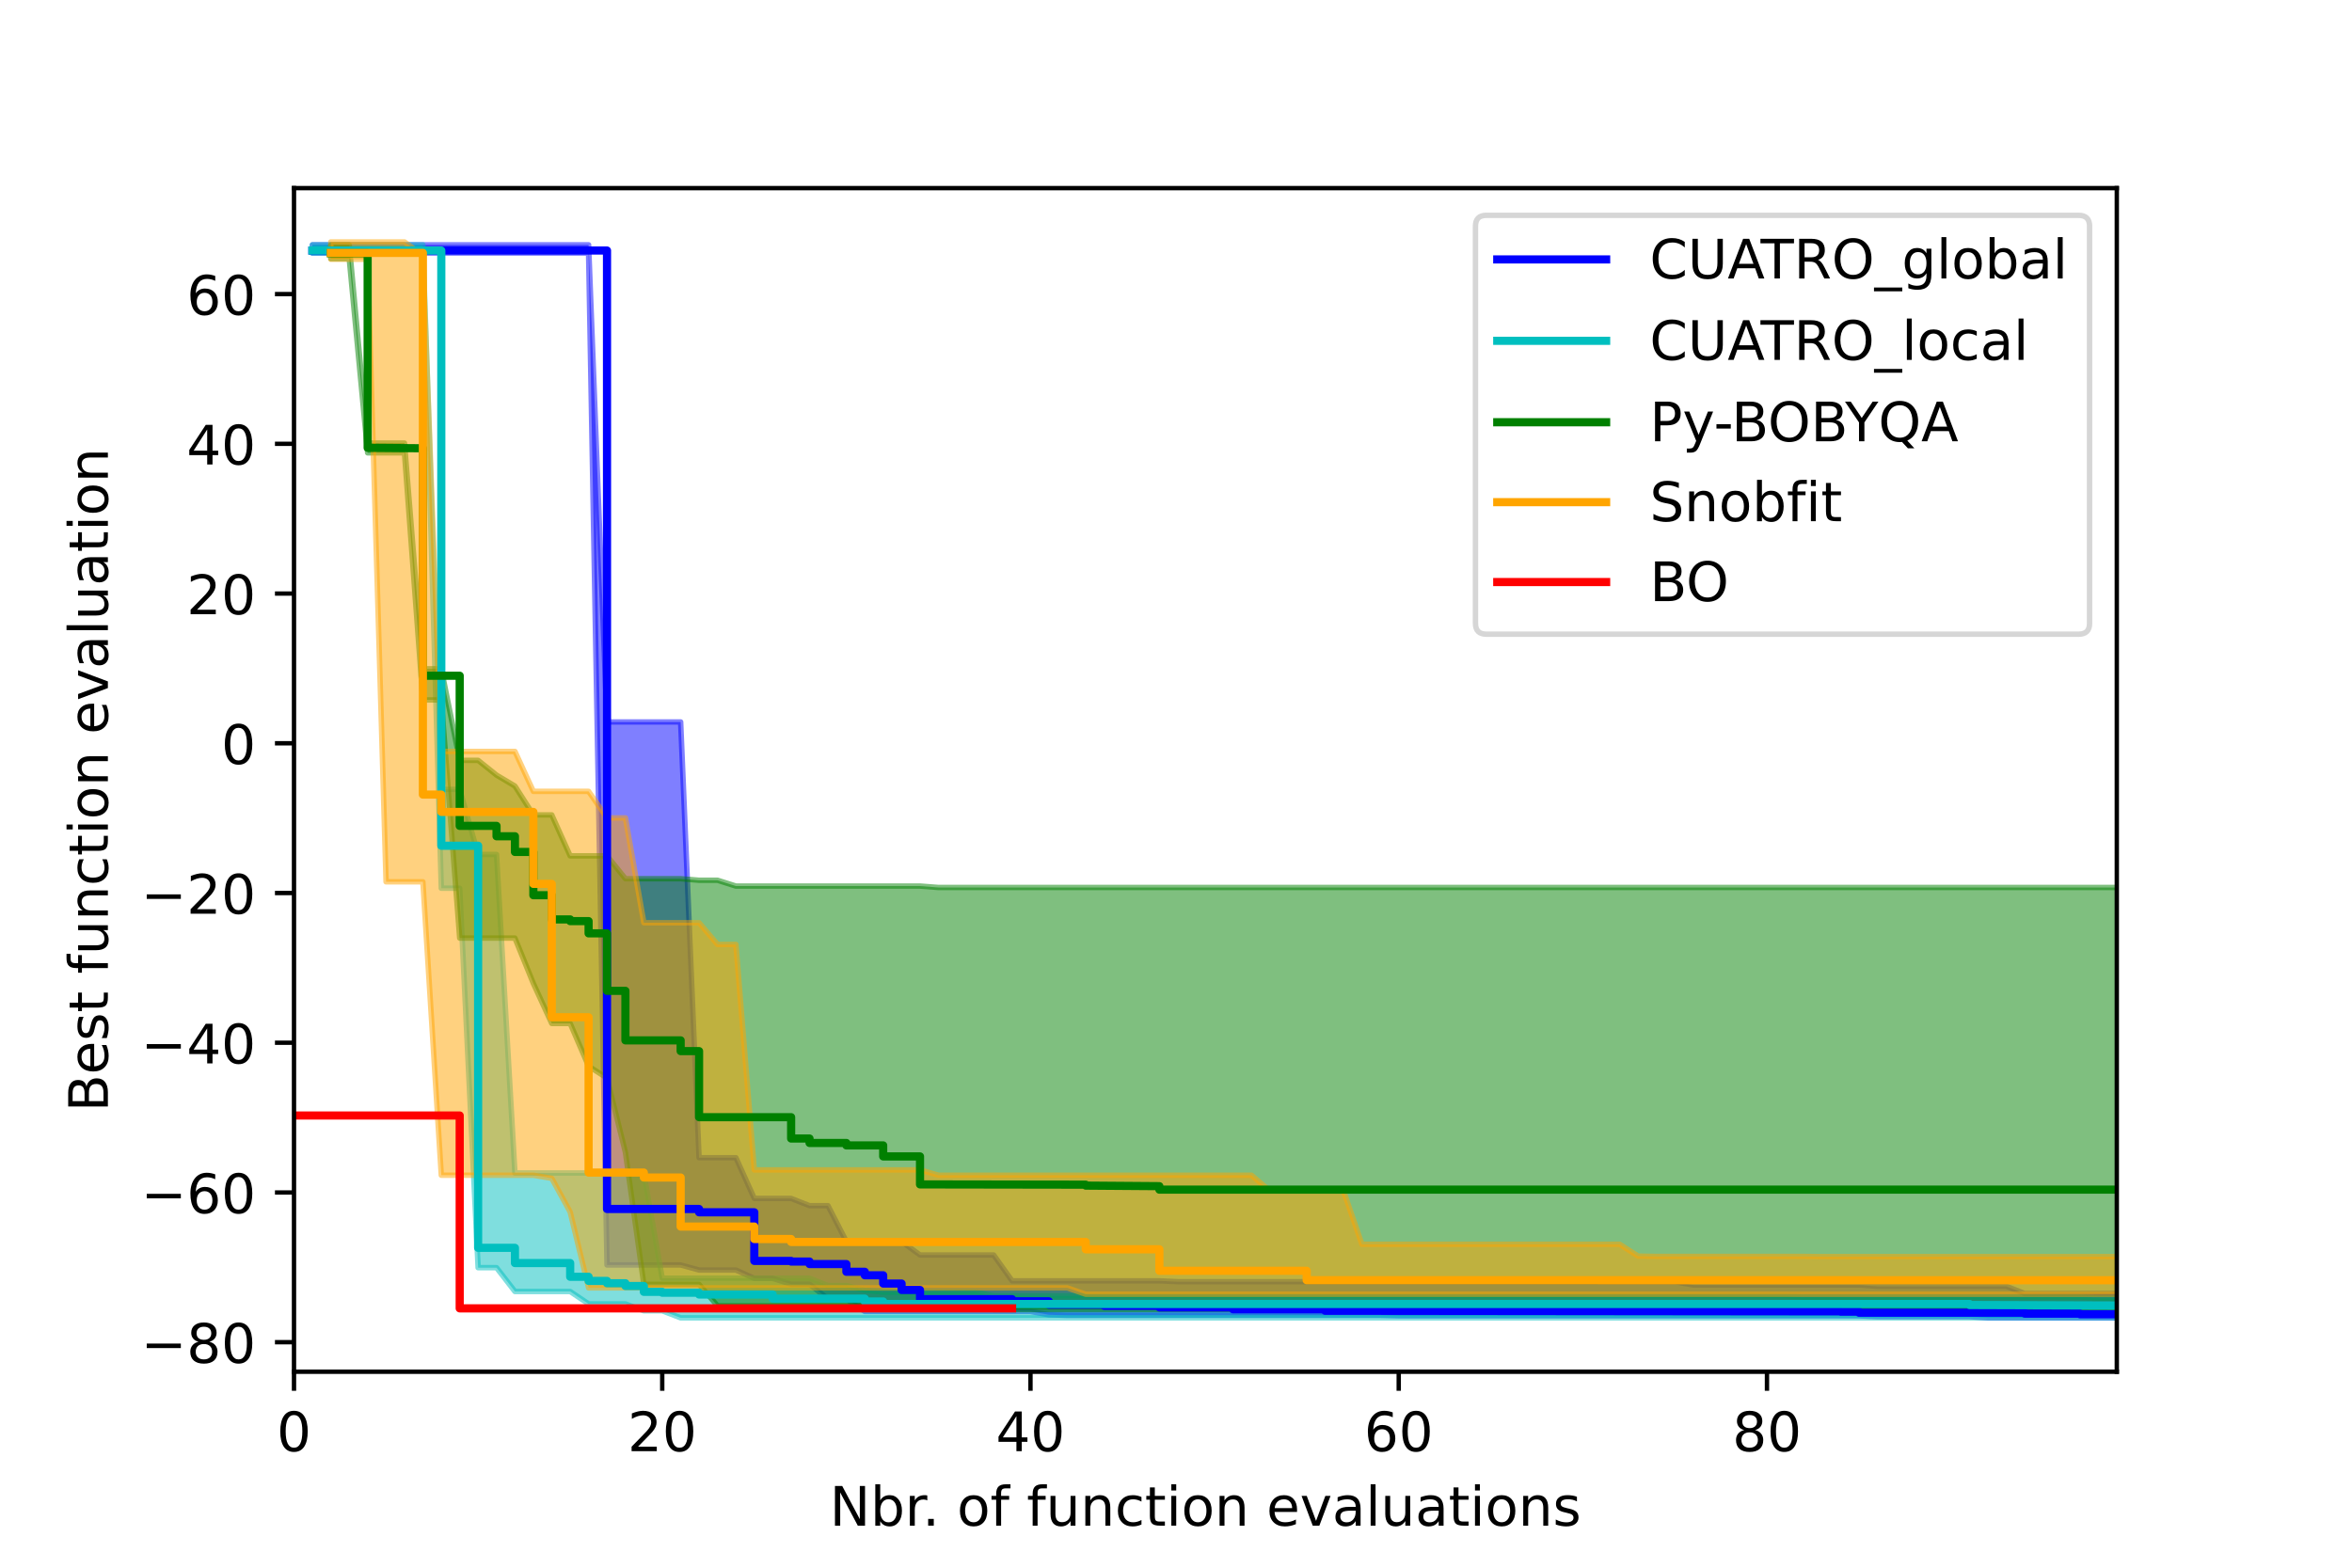 <?xml version="1.0" encoding="utf-8" standalone="no"?>
<!DOCTYPE svg PUBLIC "-//W3C//DTD SVG 1.1//EN"
  "http://www.w3.org/Graphics/SVG/1.1/DTD/svg11.dtd">
<!-- Created with matplotlib (https://matplotlib.org/) -->
<svg height="288pt" version="1.1" viewBox="0 0 432 288" width="432pt" xmlns="http://www.w3.org/2000/svg" xmlns:xlink="http://www.w3.org/1999/xlink">
 <defs>
  <style type="text/css">*{stroke-linecap:butt;stroke-linejoin:round;}</style>
 </defs>
 <g id="figure_1">
  <g id="patch_1">
   <path d="M 0 288 
L 432 288 
L 432 0 
L 0 0 
z
" style="fill:#ffffff;"/>
  </g>
  <g id="axes_1">
   <g id="patch_2">
    <path d="M 54 252 
L 388.8 252 
L 388.8 34.56 
L 54 34.56 
z
" style="fill:#ffffff;"/>
   </g>
   <g id="PolyCollection_1">
    <defs>
     <path d="M 57.382 -243.022 
L 57.382 -241.505 
L 60.764 -241.505 
L 64.145 -241.505 
L 67.527 -241.505 
L 70.909 -241.505 
L 74.291 -241.505 
L 77.673 -241.505 
L 81.055 -241.505 
L 84.436 -241.505 
L 87.818 -241.505 
L 91.2 -241.505 
L 94.582 -241.505 
L 97.964 -241.505 
L 101.345 -241.505 
L 104.727 -241.505 
L 108.109 -241.505 
L 111.491 -55.612 
L 114.873 -55.612 
L 118.255 -55.612 
L 121.636 -55.612 
L 125.018 -55.612 
L 128.4 -54.686 
L 131.782 -54.686 
L 135.164 -54.686 
L 138.545 -53.148 
L 141.927 -53.148 
L 145.309 -52.087 
L 148.691 -52.087 
L 152.073 -49.367 
L 155.455 -49.367 
L 158.836 -47.073 
L 162.218 -47.073 
L 165.6 -47.073 
L 168.982 -47.073 
L 172.364 -47.073 
L 175.745 -47.073 
L 179.127 -47.073 
L 182.509 -47.073 
L 185.891 -47.073 
L 189.273 -47.073 
L 192.655 -46.465 
L 196.036 -46.359 
L 199.418 -46.359 
L 202.8 -46.359 
L 206.182 -46.359 
L 209.564 -46.359 
L 212.945 -46.359 
L 216.327 -46.359 
L 219.709 -46.359 
L 223.091 -46.359 
L 226.473 -46.359 
L 229.855 -46.359 
L 233.236 -46.359 
L 236.618 -46.359 
L 240 -46.359 
L 243.382 -46.359 
L 246.764 -46.359 
L 250.145 -46.359 
L 253.527 -46.359 
L 256.909 -46.27 
L 260.291 -46.27 
L 263.673 -46.27 
L 267.055 -46.27 
L 270.436 -46.27 
L 273.818 -46.27 
L 277.2 -46.27 
L 280.582 -46.27 
L 283.964 -46.27 
L 287.345 -46.27 
L 290.727 -46.27 
L 294.109 -46.27 
L 297.491 -46.27 
L 300.873 -46.27 
L 304.255 -46.27 
L 307.636 -46.27 
L 311.018 -46.27 
L 314.4 -46.27 
L 317.782 -46.27 
L 321.164 -46.27 
L 324.545 -46.27 
L 327.927 -46.27 
L 331.309 -46.27 
L 334.691 -46.27 
L 338.073 -46.27 
L 341.455 -46.27 
L 344.836 -46.117 
L 348.218 -46.117 
L 351.6 -46.117 
L 354.982 -46.117 
L 358.364 -46.117 
L 361.745 -46.117 
L 365.127 -45.884 
L 368.509 -45.884 
L 371.891 -45.884 
L 375.273 -45.884 
L 378.655 -45.884 
L 382.036 -45.884 
L 385.418 -45.884 
L 388.8 -45.884 
L 392.182 -45.884 
L 392.182 -50.36 
L 392.182 -50.36 
L 388.8 -50.36 
L 385.418 -50.36 
L 382.036 -50.36 
L 378.655 -50.36 
L 375.273 -50.36 
L 371.891 -50.36 
L 368.509 -51.694 
L 365.127 -51.694 
L 361.745 -51.694 
L 358.364 -51.694 
L 354.982 -51.694 
L 351.6 -51.694 
L 348.218 -51.694 
L 344.836 -51.694 
L 341.455 -51.936 
L 338.073 -51.936 
L 334.691 -51.936 
L 331.309 -51.936 
L 327.927 -51.936 
L 324.545 -51.936 
L 321.164 -51.936 
L 317.782 -51.936 
L 314.4 -51.936 
L 311.018 -51.936 
L 307.636 -52.542 
L 304.255 -52.542 
L 300.873 -52.542 
L 297.491 -52.542 
L 294.109 -52.542 
L 290.727 -52.542 
L 287.345 -52.542 
L 283.964 -52.542 
L 280.582 -52.542 
L 277.2 -52.542 
L 273.818 -52.542 
L 270.436 -52.542 
L 267.055 -52.542 
L 263.673 -52.542 
L 260.291 -52.542 
L 256.909 -52.542 
L 253.527 -52.542 
L 250.145 -52.542 
L 246.764 -52.542 
L 243.382 -52.542 
L 240 -52.542 
L 236.618 -52.542 
L 233.236 -52.542 
L 229.855 -52.542 
L 226.473 -52.542 
L 223.091 -52.542 
L 219.709 -52.542 
L 216.327 -52.542 
L 212.945 -52.697 
L 209.564 -52.697 
L 206.182 -52.697 
L 202.8 -52.697 
L 199.418 -52.697 
L 196.036 -52.697 
L 192.655 -52.697 
L 189.273 -52.697 
L 185.891 -52.697 
L 182.509 -57.448 
L 179.127 -57.448 
L 175.745 -57.448 
L 172.364 -57.448 
L 168.982 -57.448 
L 165.6 -59.927 
L 162.218 -59.927 
L 158.836 -59.927 
L 155.455 -59.927 
L 152.073 -66.505 
L 148.691 -66.505 
L 145.309 -67.832 
L 141.927 -67.832 
L 138.545 -67.832 
L 135.164 -75.317 
L 131.782 -75.317 
L 128.4 -75.317 
L 125.018 -155.37 
L 121.636 -155.37 
L 118.255 -155.37 
L 114.873 -155.37 
L 111.491 -155.37 
L 108.109 -243.022 
L 104.727 -243.022 
L 101.345 -243.022 
L 97.964 -243.022 
L 94.582 -243.022 
L 91.2 -243.022 
L 87.818 -243.022 
L 84.436 -243.022 
L 81.055 -243.022 
L 77.673 -243.022 
L 74.291 -243.022 
L 70.909 -243.022 
L 67.527 -243.022 
L 64.145 -243.022 
L 60.764 -243.022 
L 57.382 -243.022 
z
" id="m12eeef4f49" style="stroke:#0000ff;stroke-opacity:0.5;"/>
    </defs>
    <g clip-path="url(#pe61e559350)">
     <use style="fill:#0000ff;fill-opacity:0.5;stroke:#0000ff;stroke-opacity:0.5;" x="0" xlink:href="#m12eeef4f49" y="288"/>
    </g>
   </g>
   <g id="PolyCollection_2">
    <defs>
     <path d="M 57.382 -243.022 
L 57.382 -241.505 
L 60.764 -241.505 
L 64.145 -241.505 
L 67.527 -241.505 
L 70.909 -241.505 
L 74.291 -241.505 
L 77.673 -241.505 
L 81.055 -124.822 
L 84.436 -124.822 
L 87.818 -55.114 
L 91.2 -55.114 
L 94.582 -50.741 
L 97.964 -50.741 
L 101.345 -50.741 
L 104.727 -50.741 
L 108.109 -48.458 
L 111.491 -48.458 
L 114.873 -48.458 
L 118.255 -47.197 
L 121.636 -47.197 
L 125.018 -45.897 
L 128.4 -45.897 
L 131.782 -45.897 
L 135.164 -45.897 
L 138.545 -45.897 
L 141.927 -45.897 
L 145.309 -45.897 
L 148.691 -45.897 
L 152.073 -45.897 
L 155.455 -45.897 
L 158.836 -45.897 
L 162.218 -45.897 
L 165.6 -45.897 
L 168.982 -45.897 
L 172.364 -45.897 
L 175.745 -45.897 
L 179.127 -45.897 
L 182.509 -45.897 
L 185.891 -45.897 
L 189.273 -45.897 
L 192.655 -45.897 
L 196.036 -45.897 
L 199.418 -45.897 
L 202.8 -45.897 
L 206.182 -45.897 
L 209.564 -45.897 
L 212.945 -45.897 
L 216.327 -45.897 
L 219.709 -45.897 
L 223.091 -45.897 
L 226.473 -45.897 
L 229.855 -45.897 
L 233.236 -45.897 
L 236.618 -45.897 
L 240 -45.897 
L 243.382 -45.897 
L 246.764 -45.897 
L 250.145 -45.897 
L 253.527 -45.897 
L 256.909 -45.897 
L 260.291 -45.897 
L 263.673 -45.897 
L 267.055 -45.897 
L 270.436 -45.897 
L 273.818 -45.897 
L 277.2 -45.897 
L 280.582 -45.897 
L 283.964 -45.897 
L 287.345 -45.897 
L 290.727 -45.897 
L 294.109 -45.897 
L 297.491 -45.897 
L 300.873 -45.897 
L 304.255 -45.897 
L 307.636 -45.897 
L 311.018 -45.897 
L 314.4 -45.897 
L 317.782 -45.897 
L 321.164 -45.897 
L 324.545 -45.897 
L 327.927 -45.897 
L 331.309 -45.897 
L 334.691 -45.897 
L 338.073 -45.897 
L 341.455 -45.897 
L 344.836 -45.897 
L 348.218 -45.897 
L 351.6 -45.897 
L 354.982 -45.897 
L 358.364 -45.897 
L 361.745 -45.897 
L 365.127 -45.897 
L 368.509 -45.897 
L 371.891 -45.897 
L 375.273 -45.897 
L 378.655 -45.897 
L 382.036 -45.897 
L 385.418 -45.897 
L 388.8 -45.897 
L 392.182 -45.897 
L 392.182 -49.234 
L 392.182 -49.234 
L 388.8 -49.507 
L 385.418 -49.507 
L 382.036 -49.74 
L 378.655 -49.74 
L 375.273 -49.74 
L 371.891 -49.74 
L 368.509 -49.74 
L 365.127 -49.74 
L 361.745 -49.74 
L 358.364 -49.74 
L 354.982 -49.74 
L 351.6 -49.74 
L 348.218 -49.74 
L 344.836 -49.74 
L 341.455 -49.74 
L 338.073 -49.74 
L 334.691 -49.74 
L 331.309 -49.74 
L 327.927 -49.952 
L 324.545 -49.952 
L 321.164 -49.952 
L 317.782 -49.952 
L 314.4 -49.952 
L 311.018 -49.952 
L 307.636 -49.952 
L 304.255 -49.952 
L 300.873 -49.952 
L 297.491 -49.952 
L 294.109 -49.952 
L 290.727 -49.952 
L 287.345 -49.952 
L 283.964 -49.952 
L 280.582 -49.952 
L 277.2 -49.952 
L 273.818 -49.952 
L 270.436 -49.952 
L 267.055 -49.952 
L 263.673 -49.952 
L 260.291 -49.952 
L 256.909 -49.952 
L 253.527 -49.952 
L 250.145 -49.952 
L 246.764 -49.952 
L 243.382 -49.952 
L 240 -49.952 
L 236.618 -49.952 
L 233.236 -49.952 
L 229.855 -49.952 
L 226.473 -49.952 
L 223.091 -49.952 
L 219.709 -49.952 
L 216.327 -49.952 
L 212.945 -49.952 
L 209.564 -49.952 
L 206.182 -49.952 
L 202.8 -49.952 
L 199.418 -49.952 
L 196.036 -49.952 
L 192.655 -49.952 
L 189.273 -49.952 
L 185.891 -49.952 
L 182.509 -49.952 
L 179.127 -50.611 
L 175.745 -50.611 
L 172.364 -50.611 
L 168.982 -50.611 
L 165.6 -50.611 
L 162.218 -50.611 
L 158.836 -50.995 
L 155.455 -51.834 
L 152.073 -51.834 
L 148.691 -53.187 
L 145.309 -53.187 
L 141.927 -53.187 
L 138.545 -53.187 
L 135.164 -53.187 
L 131.782 -53.187 
L 128.4 -53.187 
L 125.018 -53.187 
L 121.636 -53.187 
L 118.255 -72.508 
L 114.873 -72.508 
L 111.491 -72.508 
L 108.109 -72.508 
L 104.727 -72.508 
L 101.345 -72.508 
L 97.964 -72.508 
L 94.582 -72.508 
L 91.2 -131.025 
L 87.818 -131.025 
L 84.436 -142.985 
L 81.055 -142.985 
L 77.673 -243.022 
L 74.291 -243.022 
L 70.909 -243.022 
L 67.527 -243.022 
L 64.145 -243.022 
L 60.764 -243.022 
L 57.382 -243.022 
z
" id="me2f43fa230" style="stroke:#00bfbf;stroke-opacity:0.5;"/>
    </defs>
    <g clip-path="url(#pe61e559350)">
     <use style="fill:#00bfbf;fill-opacity:0.5;stroke:#00bfbf;stroke-opacity:0.5;" x="0" xlink:href="#me2f43fa230" y="288"/>
    </g>
   </g>
   <g id="PolyCollection_3">
    <defs>
     <path d="M 60.764 -243.005 
L 60.764 -240.476 
L 64.145 -240.476 
L 67.527 -204.808 
L 70.909 -204.808 
L 74.291 -204.808 
L 77.673 -159.424 
L 81.055 -159.424 
L 84.436 -115.664 
L 87.818 -115.664 
L 91.2 -115.664 
L 94.582 -115.664 
L 97.964 -107.332 
L 101.345 -99.98 
L 104.727 -99.98 
L 108.109 -92.131 
L 111.491 -89.954 
L 114.873 -76.298 
L 118.255 -52.053 
L 121.636 -52.053 
L 125.018 -52.053 
L 128.4 -52.053 
L 131.782 -48.11 
L 135.164 -48.11 
L 138.545 -48.11 
L 141.927 -48.11 
L 145.309 -48.11 
L 148.691 -48.11 
L 152.073 -48.11 
L 155.455 -48.11 
L 158.836 -48.11 
L 162.218 -48.11 
L 165.6 -48.11 
L 168.982 -48.11 
L 172.364 -48.11 
L 175.745 -48.11 
L 179.127 -48.11 
L 182.509 -47.416 
L 185.891 -47.416 
L 189.273 -47.416 
L 192.655 -47.416 
L 196.036 -47.416 
L 199.418 -47.416 
L 202.8 -47.416 
L 206.182 -47.416 
L 209.564 -47.416 
L 212.945 -47.416 
L 216.327 -47.416 
L 219.709 -47.416 
L 223.091 -47.416 
L 226.473 -47.416 
L 229.855 -47.416 
L 233.236 -47.416 
L 236.618 -47.416 
L 240 -47.416 
L 243.382 -47.416 
L 246.764 -47.416 
L 250.145 -47.416 
L 253.527 -47.416 
L 256.909 -47.416 
L 260.291 -47.416 
L 263.673 -47.416 
L 267.055 -47.416 
L 270.436 -47.416 
L 273.818 -47.416 
L 277.2 -47.416 
L 280.582 -47.416 
L 283.964 -47.416 
L 287.345 -47.416 
L 290.727 -47.416 
L 294.109 -47.416 
L 297.491 -47.416 
L 300.873 -47.416 
L 304.255 -47.416 
L 307.636 -47.416 
L 311.018 -47.416 
L 314.4 -47.416 
L 317.782 -47.416 
L 321.164 -47.416 
L 324.545 -47.416 
L 327.927 -47.416 
L 331.309 -47.416 
L 334.691 -47.416 
L 338.073 -47.416 
L 341.455 -47.416 
L 344.836 -47.416 
L 348.218 -47.416 
L 351.6 -47.416 
L 354.982 -47.416 
L 358.364 -47.416 
L 361.745 -47.416 
L 365.127 -47.416 
L 368.509 -47.416 
L 371.891 -47.416 
L 375.273 -47.416 
L 378.655 -47.416 
L 382.036 -47.416 
L 385.418 -47.416 
L 388.8 -47.416 
L 392.182 -47.416 
L 392.182 -124.961 
L 392.182 -124.961 
L 388.8 -124.961 
L 385.418 -124.961 
L 382.036 -124.961 
L 378.655 -124.961 
L 375.273 -124.961 
L 371.891 -124.961 
L 368.509 -124.961 
L 365.127 -124.961 
L 361.745 -124.961 
L 358.364 -124.961 
L 354.982 -124.961 
L 351.6 -124.961 
L 348.218 -124.961 
L 344.836 -124.961 
L 341.455 -124.961 
L 338.073 -124.961 
L 334.691 -124.961 
L 331.309 -124.961 
L 327.927 -124.961 
L 324.545 -124.961 
L 321.164 -124.961 
L 317.782 -124.961 
L 314.4 -124.961 
L 311.018 -124.961 
L 307.636 -124.961 
L 304.255 -124.961 
L 300.873 -124.961 
L 297.491 -124.961 
L 294.109 -124.961 
L 290.727 -124.961 
L 287.345 -124.961 
L 283.964 -124.961 
L 280.582 -124.961 
L 277.2 -124.961 
L 273.818 -124.961 
L 270.436 -124.961 
L 267.055 -124.961 
L 263.673 -124.961 
L 260.291 -124.961 
L 256.909 -124.961 
L 253.527 -124.961 
L 250.145 -124.961 
L 246.764 -124.961 
L 243.382 -124.961 
L 240 -124.961 
L 236.618 -124.961 
L 233.236 -124.961 
L 229.855 -124.961 
L 226.473 -124.961 
L 223.091 -124.961 
L 219.709 -124.961 
L 216.327 -124.961 
L 212.945 -124.961 
L 209.564 -124.961 
L 206.182 -124.961 
L 202.8 -124.961 
L 199.418 -124.961 
L 196.036 -124.961 
L 192.655 -124.961 
L 189.273 -124.961 
L 185.891 -124.961 
L 182.509 -124.961 
L 179.127 -124.961 
L 175.745 -124.961 
L 172.364 -124.961 
L 168.982 -125.222 
L 165.6 -125.222 
L 162.218 -125.222 
L 158.836 -125.222 
L 155.455 -125.222 
L 152.073 -125.222 
L 148.691 -125.222 
L 145.309 -125.222 
L 141.927 -125.222 
L 138.545 -125.222 
L 135.164 -125.222 
L 131.782 -126.289 
L 128.4 -126.289 
L 125.018 -126.567 
L 121.636 -126.567 
L 118.255 -126.567 
L 114.873 -126.567 
L 111.491 -130.765 
L 108.109 -130.765 
L 104.727 -130.765 
L 101.345 -138.296 
L 97.964 -138.296 
L 94.582 -143.589 
L 91.2 -145.604 
L 87.818 -148.315 
L 84.436 -148.315 
L 81.055 -165.13 
L 77.673 -165.13 
L 74.291 -206.606 
L 70.909 -206.606 
L 67.527 -206.606 
L 64.145 -243.005 
L 60.764 -243.005 
z
" id="m51fc4b2042" style="stroke:#008000;stroke-opacity:0.5;"/>
    </defs>
    <g clip-path="url(#pe61e559350)">
     <use style="fill:#008000;fill-opacity:0.5;stroke:#008000;stroke-opacity:0.5;" x="0" xlink:href="#m51fc4b2042" y="288"/>
    </g>
   </g>
   <g id="PolyCollection_4">
    <defs>
     <path d="M 60.764 -243.556 
L 60.764 -240.365 
L 64.145 -240.365 
L 67.527 -240.365 
L 70.909 -126.002 
L 74.291 -126.002 
L 77.673 -126.002 
L 81.055 -72.101 
L 84.436 -72.101 
L 87.818 -72.101 
L 91.2 -72.101 
L 94.582 -72.101 
L 97.964 -72.101 
L 101.345 -71.531 
L 104.727 -65.34 
L 108.109 -51.407 
L 111.491 -51.407 
L 114.873 -51.407 
L 118.255 -51.407 
L 121.636 -51.407 
L 125.018 -51.407 
L 128.4 -51.407 
L 131.782 -51.407 
L 135.164 -51.407 
L 138.545 -51.407 
L 141.927 -51.407 
L 145.309 -51.407 
L 148.691 -51.407 
L 152.073 -51.407 
L 155.455 -51.407 
L 158.836 -51.407 
L 162.218 -51.407 
L 165.6 -51.407 
L 168.982 -51.407 
L 172.364 -51.407 
L 175.745 -51.407 
L 179.127 -51.407 
L 182.509 -51.407 
L 185.891 -51.407 
L 189.273 -51.407 
L 192.655 -51.407 
L 196.036 -51.407 
L 199.418 -50.233 
L 202.8 -50.233 
L 206.182 -50.233 
L 209.564 -50.233 
L 212.945 -50.233 
L 216.327 -50.233 
L 219.709 -50.233 
L 223.091 -50.233 
L 226.473 -50.233 
L 229.855 -50.233 
L 233.236 -50.233 
L 236.618 -50.233 
L 240 -50.233 
L 243.382 -50.233 
L 246.764 -50.233 
L 250.145 -50.233 
L 253.527 -50.233 
L 256.909 -50.233 
L 260.291 -50.233 
L 263.673 -50.233 
L 267.055 -50.233 
L 270.436 -50.233 
L 273.818 -50.233 
L 277.2 -50.233 
L 280.582 -50.233 
L 283.964 -50.233 
L 287.345 -50.233 
L 290.727 -50.233 
L 294.109 -50.233 
L 297.491 -50.233 
L 300.873 -50.233 
L 304.255 -50.233 
L 307.636 -50.233 
L 311.018 -50.233 
L 314.4 -50.233 
L 317.782 -50.233 
L 321.164 -50.233 
L 324.545 -50.233 
L 327.927 -50.233 
L 331.309 -50.233 
L 334.691 -50.233 
L 338.073 -50.233 
L 341.455 -50.233 
L 344.836 -50.233 
L 348.218 -50.233 
L 351.6 -50.233 
L 354.982 -50.233 
L 358.364 -50.233 
L 361.745 -50.233 
L 365.127 -50.233 
L 368.509 -50.233 
L 371.891 -50.233 
L 375.273 -50.233 
L 378.655 -50.233 
L 382.036 -50.233 
L 385.418 -50.233 
L 388.8 -50.233 
L 392.182 -50.233 
L 392.182 -57.142 
L 392.182 -57.142 
L 388.8 -57.142 
L 385.418 -57.142 
L 382.036 -57.142 
L 378.655 -57.142 
L 375.273 -57.142 
L 371.891 -57.142 
L 368.509 -57.142 
L 365.127 -57.142 
L 361.745 -57.142 
L 358.364 -57.142 
L 354.982 -57.142 
L 351.6 -57.142 
L 348.218 -57.142 
L 344.836 -57.142 
L 341.455 -57.142 
L 338.073 -57.142 
L 334.691 -57.142 
L 331.309 -57.178 
L 327.927 -57.178 
L 324.545 -57.178 
L 321.164 -57.178 
L 317.782 -57.178 
L 314.4 -57.178 
L 311.018 -57.178 
L 307.636 -57.178 
L 304.255 -57.178 
L 300.873 -57.234 
L 297.491 -59.414 
L 294.109 -59.414 
L 290.727 -59.414 
L 287.345 -59.414 
L 283.964 -59.414 
L 280.582 -59.414 
L 277.2 -59.414 
L 273.818 -59.414 
L 270.436 -59.414 
L 267.055 -59.414 
L 263.673 -59.414 
L 260.291 -59.414 
L 256.909 -59.414 
L 253.527 -59.414 
L 250.145 -59.414 
L 246.764 -69.223 
L 243.382 -69.223 
L 240 -69.223 
L 236.618 -69.223 
L 233.236 -69.223 
L 229.855 -72.101 
L 226.473 -72.101 
L 223.091 -72.101 
L 219.709 -72.101 
L 216.327 -72.101 
L 212.945 -72.101 
L 209.564 -72.101 
L 206.182 -72.101 
L 202.8 -72.101 
L 199.418 -72.101 
L 196.036 -72.101 
L 192.655 -72.101 
L 189.273 -72.101 
L 185.891 -72.101 
L 182.509 -72.101 
L 179.127 -72.101 
L 175.745 -72.101 
L 172.364 -72.101 
L 168.982 -73.074 
L 165.6 -73.074 
L 162.218 -73.074 
L 158.836 -73.074 
L 155.455 -73.074 
L 152.073 -73.074 
L 148.691 -73.074 
L 145.309 -73.074 
L 141.927 -73.074 
L 138.545 -73.074 
L 135.164 -114.494 
L 131.782 -114.494 
L 128.4 -118.483 
L 125.018 -118.483 
L 121.636 -118.483 
L 118.255 -118.483 
L 114.873 -137.744 
L 111.491 -137.744 
L 108.109 -142.62 
L 104.727 -142.62 
L 101.345 -142.62 
L 97.964 -142.62 
L 94.582 -149.952 
L 91.2 -149.952 
L 87.818 -149.952 
L 84.436 -149.952 
L 81.055 -149.952 
L 77.673 -241.104 
L 74.291 -243.556 
L 70.909 -243.556 
L 67.527 -243.556 
L 64.145 -243.556 
L 60.764 -243.556 
z
" id="me87f563612" style="stroke:#ffa500;stroke-opacity:0.5;"/>
    </defs>
    <g clip-path="url(#pe61e559350)">
     <use style="fill:#ffa500;fill-opacity:0.5;stroke:#ffa500;stroke-opacity:0.5;" x="0" xlink:href="#me87f563612" y="288"/>
    </g>
   </g>
   <g id="matplotlib.axis_1">
    <g id="xtick_1">
     <g id="line2d_1">
      <defs>
       <path d="M 0 0 
L 0 3.5 
" id="m4aaa7bedea" style="stroke:#000000;stroke-width:0.8;"/>
      </defs>
      <g>
       <use style="stroke:#000000;stroke-width:0.8;" x="54" xlink:href="#m4aaa7bedea" y="252"/>
      </g>
     </g>
     <g id="text_1">
      <!-- 0 -->
      <g transform="translate(50.819 266.598)scale(0.1 -0.1)">
       <defs>
        <path d="M 31.781 66.406 
Q 24.172 66.406 20.328 58.906 
Q 16.5 51.422 16.5 36.375 
Q 16.5 21.391 20.328 13.891 
Q 24.172 6.391 31.781 6.391 
Q 39.453 6.391 43.281 13.891 
Q 47.125 21.391 47.125 36.375 
Q 47.125 51.422 43.281 58.906 
Q 39.453 66.406 31.781 66.406 
z
M 31.781 74.219 
Q 44.047 74.219 50.516 64.516 
Q 56.984 54.828 56.984 36.375 
Q 56.984 17.969 50.516 8.266 
Q 44.047 -1.422 31.781 -1.422 
Q 19.531 -1.422 13.062 8.266 
Q 6.594 17.969 6.594 36.375 
Q 6.594 54.828 13.062 64.516 
Q 19.531 74.219 31.781 74.219 
z
" id="DejaVuSans-48"/>
       </defs>
       <use xlink:href="#DejaVuSans-48"/>
      </g>
     </g>
    </g>
    <g id="xtick_2">
     <g id="line2d_2">
      <g>
       <use style="stroke:#000000;stroke-width:0.8;" x="121.636" xlink:href="#m4aaa7bedea" y="252"/>
      </g>
     </g>
     <g id="text_2">
      <!-- 20 -->
      <g transform="translate(115.274 266.598)scale(0.1 -0.1)">
       <defs>
        <path d="M 19.188 8.297 
L 53.609 8.297 
L 53.609 0 
L 7.328 0 
L 7.328 8.297 
Q 12.938 14.109 22.625 23.891 
Q 32.328 33.688 34.812 36.531 
Q 39.547 41.844 41.422 45.531 
Q 43.312 49.219 43.312 52.781 
Q 43.312 58.594 39.234 62.25 
Q 35.156 65.922 28.609 65.922 
Q 23.969 65.922 18.812 64.312 
Q 13.672 62.703 7.812 59.422 
L 7.812 69.391 
Q 13.766 71.781 18.938 73 
Q 24.125 74.219 28.422 74.219 
Q 39.75 74.219 46.484 68.547 
Q 53.219 62.891 53.219 53.422 
Q 53.219 48.922 51.531 44.891 
Q 49.859 40.875 45.406 35.406 
Q 44.188 33.984 37.641 27.219 
Q 31.109 20.453 19.188 8.297 
z
" id="DejaVuSans-50"/>
       </defs>
       <use xlink:href="#DejaVuSans-50"/>
       <use x="63.623" xlink:href="#DejaVuSans-48"/>
      </g>
     </g>
    </g>
    <g id="xtick_3">
     <g id="line2d_3">
      <g>
       <use style="stroke:#000000;stroke-width:0.8;" x="189.273" xlink:href="#m4aaa7bedea" y="252"/>
      </g>
     </g>
     <g id="text_3">
      <!-- 40 -->
      <g transform="translate(182.91 266.598)scale(0.1 -0.1)">
       <defs>
        <path d="M 37.797 64.312 
L 12.891 25.391 
L 37.797 25.391 
z
M 35.203 72.906 
L 47.609 72.906 
L 47.609 25.391 
L 58.016 25.391 
L 58.016 17.188 
L 47.609 17.188 
L 47.609 0 
L 37.797 0 
L 37.797 17.188 
L 4.891 17.188 
L 4.891 26.703 
z
" id="DejaVuSans-52"/>
       </defs>
       <use xlink:href="#DejaVuSans-52"/>
       <use x="63.623" xlink:href="#DejaVuSans-48"/>
      </g>
     </g>
    </g>
    <g id="xtick_4">
     <g id="line2d_4">
      <g>
       <use style="stroke:#000000;stroke-width:0.8;" x="256.909" xlink:href="#m4aaa7bedea" y="252"/>
      </g>
     </g>
     <g id="text_4">
      <!-- 60 -->
      <g transform="translate(250.547 266.598)scale(0.1 -0.1)">
       <defs>
        <path d="M 33.016 40.375 
Q 26.375 40.375 22.484 35.828 
Q 18.609 31.297 18.609 23.391 
Q 18.609 15.531 22.484 10.953 
Q 26.375 6.391 33.016 6.391 
Q 39.656 6.391 43.531 10.953 
Q 47.406 15.531 47.406 23.391 
Q 47.406 31.297 43.531 35.828 
Q 39.656 40.375 33.016 40.375 
z
M 52.594 71.297 
L 52.594 62.312 
Q 48.875 64.062 45.094 64.984 
Q 41.312 65.922 37.594 65.922 
Q 27.828 65.922 22.672 59.328 
Q 17.531 52.734 16.797 39.406 
Q 19.672 43.656 24.016 45.922 
Q 28.375 48.188 33.594 48.188 
Q 44.578 48.188 50.953 41.516 
Q 57.328 34.859 57.328 23.391 
Q 57.328 12.156 50.688 5.359 
Q 44.047 -1.422 33.016 -1.422 
Q 20.359 -1.422 13.672 8.266 
Q 6.984 17.969 6.984 36.375 
Q 6.984 53.656 15.188 63.938 
Q 23.391 74.219 37.203 74.219 
Q 40.922 74.219 44.703 73.484 
Q 48.484 72.75 52.594 71.297 
z
" id="DejaVuSans-54"/>
       </defs>
       <use xlink:href="#DejaVuSans-54"/>
       <use x="63.623" xlink:href="#DejaVuSans-48"/>
      </g>
     </g>
    </g>
    <g id="xtick_5">
     <g id="line2d_5">
      <g>
       <use style="stroke:#000000;stroke-width:0.8;" x="324.545" xlink:href="#m4aaa7bedea" y="252"/>
      </g>
     </g>
     <g id="text_5">
      <!-- 80 -->
      <g transform="translate(318.183 266.598)scale(0.1 -0.1)">
       <defs>
        <path d="M 31.781 34.625 
Q 24.75 34.625 20.719 30.859 
Q 16.703 27.094 16.703 20.516 
Q 16.703 13.922 20.719 10.156 
Q 24.75 6.391 31.781 6.391 
Q 38.812 6.391 42.859 10.172 
Q 46.922 13.969 46.922 20.516 
Q 46.922 27.094 42.891 30.859 
Q 38.875 34.625 31.781 34.625 
z
M 21.922 38.812 
Q 15.578 40.375 12.031 44.719 
Q 8.5 49.078 8.5 55.328 
Q 8.5 64.062 14.719 69.141 
Q 20.953 74.219 31.781 74.219 
Q 42.672 74.219 48.875 69.141 
Q 55.078 64.062 55.078 55.328 
Q 55.078 49.078 51.531 44.719 
Q 48 40.375 41.703 38.812 
Q 48.828 37.156 52.797 32.312 
Q 56.781 27.484 56.781 20.516 
Q 56.781 9.906 50.312 4.234 
Q 43.844 -1.422 31.781 -1.422 
Q 19.734 -1.422 13.25 4.234 
Q 6.781 9.906 6.781 20.516 
Q 6.781 27.484 10.781 32.312 
Q 14.797 37.156 21.922 38.812 
z
M 18.312 54.391 
Q 18.312 48.734 21.844 45.562 
Q 25.391 42.391 31.781 42.391 
Q 38.141 42.391 41.719 45.562 
Q 45.312 48.734 45.312 54.391 
Q 45.312 60.062 41.719 63.234 
Q 38.141 66.406 31.781 66.406 
Q 25.391 66.406 21.844 63.234 
Q 18.312 60.062 18.312 54.391 
z
" id="DejaVuSans-56"/>
       </defs>
       <use xlink:href="#DejaVuSans-56"/>
       <use x="63.623" xlink:href="#DejaVuSans-48"/>
      </g>
     </g>
    </g>
    <g id="text_6">
     <!-- Nbr. of function evaluations -->
     <g transform="translate(152.382 280.277)scale(0.1 -0.1)">
      <defs>
       <path d="M 9.812 72.906 
L 23.094 72.906 
L 55.422 11.922 
L 55.422 72.906 
L 64.984 72.906 
L 64.984 0 
L 51.703 0 
L 19.391 60.984 
L 19.391 0 
L 9.812 0 
z
" id="DejaVuSans-78"/>
       <path d="M 48.688 27.297 
Q 48.688 37.203 44.609 42.844 
Q 40.531 48.484 33.406 48.484 
Q 26.266 48.484 22.188 42.844 
Q 18.109 37.203 18.109 27.297 
Q 18.109 17.391 22.188 11.75 
Q 26.266 6.109 33.406 6.109 
Q 40.531 6.109 44.609 11.75 
Q 48.688 17.391 48.688 27.297 
z
M 18.109 46.391 
Q 20.953 51.266 25.266 53.625 
Q 29.594 56 35.594 56 
Q 45.562 56 51.781 48.094 
Q 58.016 40.188 58.016 27.297 
Q 58.016 14.406 51.781 6.484 
Q 45.562 -1.422 35.594 -1.422 
Q 29.594 -1.422 25.266 0.953 
Q 20.953 3.328 18.109 8.203 
L 18.109 0 
L 9.078 0 
L 9.078 75.984 
L 18.109 75.984 
z
" id="DejaVuSans-98"/>
       <path d="M 41.109 46.297 
Q 39.594 47.172 37.812 47.578 
Q 36.031 48 33.891 48 
Q 26.266 48 22.188 43.047 
Q 18.109 38.094 18.109 28.812 
L 18.109 0 
L 9.078 0 
L 9.078 54.688 
L 18.109 54.688 
L 18.109 46.188 
Q 20.953 51.172 25.484 53.578 
Q 30.031 56 36.531 56 
Q 37.453 56 38.578 55.875 
Q 39.703 55.766 41.062 55.516 
z
" id="DejaVuSans-114"/>
       <path d="M 10.688 12.406 
L 21 12.406 
L 21 0 
L 10.688 0 
z
" id="DejaVuSans-46"/>
       <path id="DejaVuSans-32"/>
       <path d="M 30.609 48.391 
Q 23.391 48.391 19.188 42.75 
Q 14.984 37.109 14.984 27.297 
Q 14.984 17.484 19.156 11.844 
Q 23.344 6.203 30.609 6.203 
Q 37.797 6.203 41.984 11.859 
Q 46.188 17.531 46.188 27.297 
Q 46.188 37.016 41.984 42.703 
Q 37.797 48.391 30.609 48.391 
z
M 30.609 56 
Q 42.328 56 49.016 48.375 
Q 55.719 40.766 55.719 27.297 
Q 55.719 13.875 49.016 6.219 
Q 42.328 -1.422 30.609 -1.422 
Q 18.844 -1.422 12.172 6.219 
Q 5.516 13.875 5.516 27.297 
Q 5.516 40.766 12.172 48.375 
Q 18.844 56 30.609 56 
z
" id="DejaVuSans-111"/>
       <path d="M 37.109 75.984 
L 37.109 68.5 
L 28.516 68.5 
Q 23.688 68.5 21.797 66.547 
Q 19.922 64.594 19.922 59.516 
L 19.922 54.688 
L 34.719 54.688 
L 34.719 47.703 
L 19.922 47.703 
L 19.922 0 
L 10.891 0 
L 10.891 47.703 
L 2.297 47.703 
L 2.297 54.688 
L 10.891 54.688 
L 10.891 58.5 
Q 10.891 67.625 15.141 71.797 
Q 19.391 75.984 28.609 75.984 
z
" id="DejaVuSans-102"/>
       <path d="M 8.5 21.578 
L 8.5 54.688 
L 17.484 54.688 
L 17.484 21.922 
Q 17.484 14.156 20.5 10.266 
Q 23.531 6.391 29.594 6.391 
Q 36.859 6.391 41.078 11.031 
Q 45.312 15.672 45.312 23.688 
L 45.312 54.688 
L 54.297 54.688 
L 54.297 0 
L 45.312 0 
L 45.312 8.406 
Q 42.047 3.422 37.719 1 
Q 33.406 -1.422 27.688 -1.422 
Q 18.266 -1.422 13.375 4.438 
Q 8.5 10.297 8.5 21.578 
z
M 31.109 56 
z
" id="DejaVuSans-117"/>
       <path d="M 54.891 33.016 
L 54.891 0 
L 45.906 0 
L 45.906 32.719 
Q 45.906 40.484 42.875 44.328 
Q 39.844 48.188 33.797 48.188 
Q 26.516 48.188 22.312 43.547 
Q 18.109 38.922 18.109 30.906 
L 18.109 0 
L 9.078 0 
L 9.078 54.688 
L 18.109 54.688 
L 18.109 46.188 
Q 21.344 51.125 25.703 53.562 
Q 30.078 56 35.797 56 
Q 45.219 56 50.047 50.172 
Q 54.891 44.344 54.891 33.016 
z
" id="DejaVuSans-110"/>
       <path d="M 48.781 52.594 
L 48.781 44.188 
Q 44.969 46.297 41.141 47.344 
Q 37.312 48.391 33.406 48.391 
Q 24.656 48.391 19.812 42.844 
Q 14.984 37.312 14.984 27.297 
Q 14.984 17.281 19.812 11.734 
Q 24.656 6.203 33.406 6.203 
Q 37.312 6.203 41.141 7.25 
Q 44.969 8.297 48.781 10.406 
L 48.781 2.094 
Q 45.016 0.344 40.984 -0.531 
Q 36.969 -1.422 32.422 -1.422 
Q 20.062 -1.422 12.781 6.344 
Q 5.516 14.109 5.516 27.297 
Q 5.516 40.672 12.859 48.328 
Q 20.219 56 33.016 56 
Q 37.156 56 41.109 55.141 
Q 45.062 54.297 48.781 52.594 
z
" id="DejaVuSans-99"/>
       <path d="M 18.312 70.219 
L 18.312 54.688 
L 36.812 54.688 
L 36.812 47.703 
L 18.312 47.703 
L 18.312 18.016 
Q 18.312 11.328 20.141 9.422 
Q 21.969 7.516 27.594 7.516 
L 36.812 7.516 
L 36.812 0 
L 27.594 0 
Q 17.188 0 13.234 3.875 
Q 9.281 7.766 9.281 18.016 
L 9.281 47.703 
L 2.688 47.703 
L 2.688 54.688 
L 9.281 54.688 
L 9.281 70.219 
z
" id="DejaVuSans-116"/>
       <path d="M 9.422 54.688 
L 18.406 54.688 
L 18.406 0 
L 9.422 0 
z
M 9.422 75.984 
L 18.406 75.984 
L 18.406 64.594 
L 9.422 64.594 
z
" id="DejaVuSans-105"/>
       <path d="M 56.203 29.594 
L 56.203 25.203 
L 14.891 25.203 
Q 15.484 15.922 20.484 11.062 
Q 25.484 6.203 34.422 6.203 
Q 39.594 6.203 44.453 7.469 
Q 49.312 8.734 54.109 11.281 
L 54.109 2.781 
Q 49.266 0.734 44.188 -0.344 
Q 39.109 -1.422 33.891 -1.422 
Q 20.797 -1.422 13.156 6.188 
Q 5.516 13.812 5.516 26.812 
Q 5.516 40.234 12.766 48.109 
Q 20.016 56 32.328 56 
Q 43.359 56 49.781 48.891 
Q 56.203 41.797 56.203 29.594 
z
M 47.219 32.234 
Q 47.125 39.594 43.094 43.984 
Q 39.062 48.391 32.422 48.391 
Q 24.906 48.391 20.391 44.141 
Q 15.875 39.891 15.188 32.172 
z
" id="DejaVuSans-101"/>
       <path d="M 2.984 54.688 
L 12.5 54.688 
L 29.594 8.797 
L 46.688 54.688 
L 56.203 54.688 
L 35.688 0 
L 23.484 0 
z
" id="DejaVuSans-118"/>
       <path d="M 34.281 27.484 
Q 23.391 27.484 19.188 25 
Q 14.984 22.516 14.984 16.5 
Q 14.984 11.719 18.141 8.906 
Q 21.297 6.109 26.703 6.109 
Q 34.188 6.109 38.703 11.406 
Q 43.219 16.703 43.219 25.484 
L 43.219 27.484 
z
M 52.203 31.203 
L 52.203 0 
L 43.219 0 
L 43.219 8.297 
Q 40.141 3.328 35.547 0.953 
Q 30.953 -1.422 24.312 -1.422 
Q 15.922 -1.422 10.953 3.297 
Q 6 8.016 6 15.922 
Q 6 25.141 12.172 29.828 
Q 18.359 34.516 30.609 34.516 
L 43.219 34.516 
L 43.219 35.406 
Q 43.219 41.609 39.141 45 
Q 35.062 48.391 27.688 48.391 
Q 23 48.391 18.547 47.266 
Q 14.109 46.141 10.016 43.891 
L 10.016 52.203 
Q 14.938 54.109 19.578 55.047 
Q 24.219 56 28.609 56 
Q 40.484 56 46.344 49.844 
Q 52.203 43.703 52.203 31.203 
z
" id="DejaVuSans-97"/>
       <path d="M 9.422 75.984 
L 18.406 75.984 
L 18.406 0 
L 9.422 0 
z
" id="DejaVuSans-108"/>
       <path d="M 44.281 53.078 
L 44.281 44.578 
Q 40.484 46.531 36.375 47.5 
Q 32.281 48.484 27.875 48.484 
Q 21.188 48.484 17.844 46.438 
Q 14.5 44.391 14.5 40.281 
Q 14.5 37.156 16.891 35.375 
Q 19.281 33.594 26.516 31.984 
L 29.594 31.297 
Q 39.156 29.25 43.188 25.516 
Q 47.219 21.781 47.219 15.094 
Q 47.219 7.469 41.188 3.016 
Q 35.156 -1.422 24.609 -1.422 
Q 20.219 -1.422 15.453 -0.562 
Q 10.688 0.297 5.422 2 
L 5.422 11.281 
Q 10.406 8.688 15.234 7.391 
Q 20.062 6.109 24.812 6.109 
Q 31.156 6.109 34.562 8.281 
Q 37.984 10.453 37.984 14.406 
Q 37.984 18.062 35.516 20.016 
Q 33.062 21.969 24.703 23.781 
L 21.578 24.516 
Q 13.234 26.266 9.516 29.906 
Q 5.812 33.547 5.812 39.891 
Q 5.812 47.609 11.281 51.797 
Q 16.75 56 26.812 56 
Q 31.781 56 36.172 55.266 
Q 40.578 54.547 44.281 53.078 
z
" id="DejaVuSans-115"/>
      </defs>
      <use xlink:href="#DejaVuSans-78"/>
      <use x="74.805" xlink:href="#DejaVuSans-98"/>
      <use x="138.281" xlink:href="#DejaVuSans-114"/>
      <use x="170.27" xlink:href="#DejaVuSans-46"/>
      <use x="202.057" xlink:href="#DejaVuSans-32"/>
      <use x="233.844" xlink:href="#DejaVuSans-111"/>
      <use x="295.025" xlink:href="#DejaVuSans-102"/>
      <use x="330.23" xlink:href="#DejaVuSans-32"/>
      <use x="362.018" xlink:href="#DejaVuSans-102"/>
      <use x="397.223" xlink:href="#DejaVuSans-117"/>
      <use x="460.602" xlink:href="#DejaVuSans-110"/>
      <use x="523.98" xlink:href="#DejaVuSans-99"/>
      <use x="578.961" xlink:href="#DejaVuSans-116"/>
      <use x="618.17" xlink:href="#DejaVuSans-105"/>
      <use x="645.953" xlink:href="#DejaVuSans-111"/>
      <use x="707.135" xlink:href="#DejaVuSans-110"/>
      <use x="770.514" xlink:href="#DejaVuSans-32"/>
      <use x="802.301" xlink:href="#DejaVuSans-101"/>
      <use x="863.824" xlink:href="#DejaVuSans-118"/>
      <use x="923.004" xlink:href="#DejaVuSans-97"/>
      <use x="984.283" xlink:href="#DejaVuSans-108"/>
      <use x="1012.066" xlink:href="#DejaVuSans-117"/>
      <use x="1075.445" xlink:href="#DejaVuSans-97"/>
      <use x="1136.725" xlink:href="#DejaVuSans-116"/>
      <use x="1175.934" xlink:href="#DejaVuSans-105"/>
      <use x="1203.717" xlink:href="#DejaVuSans-111"/>
      <use x="1264.898" xlink:href="#DejaVuSans-110"/>
      <use x="1328.277" xlink:href="#DejaVuSans-115"/>
     </g>
    </g>
   </g>
   <g id="matplotlib.axis_2">
    <g id="ytick_1">
     <g id="line2d_6">
      <defs>
       <path d="M 0 0 
L -3.5 0 
" id="m7d0d8d5d05" style="stroke:#000000;stroke-width:0.8;"/>
      </defs>
      <g>
       <use style="stroke:#000000;stroke-width:0.8;" x="54" xlink:href="#m7d0d8d5d05" y="246.577"/>
      </g>
     </g>
     <g id="text_7">
      <!-- −80 -->
      <g transform="translate(25.895 250.376)scale(0.1 -0.1)">
       <defs>
        <path d="M 10.594 35.5 
L 73.188 35.5 
L 73.188 27.203 
L 10.594 27.203 
z
" id="DejaVuSans-8722"/>
       </defs>
       <use xlink:href="#DejaVuSans-8722"/>
       <use x="83.789" xlink:href="#DejaVuSans-56"/>
       <use x="147.412" xlink:href="#DejaVuSans-48"/>
      </g>
     </g>
    </g>
    <g id="ytick_2">
     <g id="line2d_7">
      <g>
       <use style="stroke:#000000;stroke-width:0.8;" x="54" xlink:href="#m7d0d8d5d05" y="219.07"/>
      </g>
     </g>
     <g id="text_8">
      <!-- −60 -->
      <g transform="translate(25.895 222.869)scale(0.1 -0.1)">
       <use xlink:href="#DejaVuSans-8722"/>
       <use x="83.789" xlink:href="#DejaVuSans-54"/>
       <use x="147.412" xlink:href="#DejaVuSans-48"/>
      </g>
     </g>
    </g>
    <g id="ytick_3">
     <g id="line2d_8">
      <g>
       <use style="stroke:#000000;stroke-width:0.8;" x="54" xlink:href="#m7d0d8d5d05" y="191.563"/>
      </g>
     </g>
     <g id="text_9">
      <!-- −40 -->
      <g transform="translate(25.895 195.362)scale(0.1 -0.1)">
       <use xlink:href="#DejaVuSans-8722"/>
       <use x="83.789" xlink:href="#DejaVuSans-52"/>
       <use x="147.412" xlink:href="#DejaVuSans-48"/>
      </g>
     </g>
    </g>
    <g id="ytick_4">
     <g id="line2d_9">
      <g>
       <use style="stroke:#000000;stroke-width:0.8;" x="54" xlink:href="#m7d0d8d5d05" y="164.056"/>
      </g>
     </g>
     <g id="text_10">
      <!-- −20 -->
      <g transform="translate(25.895 167.855)scale(0.1 -0.1)">
       <use xlink:href="#DejaVuSans-8722"/>
       <use x="83.789" xlink:href="#DejaVuSans-50"/>
       <use x="147.412" xlink:href="#DejaVuSans-48"/>
      </g>
     </g>
    </g>
    <g id="ytick_5">
     <g id="line2d_10">
      <g>
       <use style="stroke:#000000;stroke-width:0.8;" x="54" xlink:href="#m7d0d8d5d05" y="136.549"/>
      </g>
     </g>
     <g id="text_11">
      <!-- 0 -->
      <g transform="translate(40.638 140.348)scale(0.1 -0.1)">
       <use xlink:href="#DejaVuSans-48"/>
      </g>
     </g>
    </g>
    <g id="ytick_6">
     <g id="line2d_11">
      <g>
       <use style="stroke:#000000;stroke-width:0.8;" x="54" xlink:href="#m7d0d8d5d05" y="109.041"/>
      </g>
     </g>
     <g id="text_12">
      <!-- 20 -->
      <g transform="translate(34.275 112.841)scale(0.1 -0.1)">
       <use xlink:href="#DejaVuSans-50"/>
       <use x="63.623" xlink:href="#DejaVuSans-48"/>
      </g>
     </g>
    </g>
    <g id="ytick_7">
     <g id="line2d_12">
      <g>
       <use style="stroke:#000000;stroke-width:0.8;" x="54" xlink:href="#m7d0d8d5d05" y="81.534"/>
      </g>
     </g>
     <g id="text_13">
      <!-- 40 -->
      <g transform="translate(34.275 85.334)scale(0.1 -0.1)">
       <use xlink:href="#DejaVuSans-52"/>
       <use x="63.623" xlink:href="#DejaVuSans-48"/>
      </g>
     </g>
    </g>
    <g id="ytick_8">
     <g id="line2d_13">
      <g>
       <use style="stroke:#000000;stroke-width:0.8;" x="54" xlink:href="#m7d0d8d5d05" y="54.027"/>
      </g>
     </g>
     <g id="text_14">
      <!-- 60 -->
      <g transform="translate(34.275 57.826)scale(0.1 -0.1)">
       <use xlink:href="#DejaVuSans-54"/>
       <use x="63.623" xlink:href="#DejaVuSans-48"/>
      </g>
     </g>
    </g>
    <g id="text_15">
     <!-- Best function evaluation -->
     <g transform="translate(19.816 204.253)rotate(-90)scale(0.1 -0.1)">
      <defs>
       <path d="M 19.672 34.812 
L 19.672 8.109 
L 35.5 8.109 
Q 43.453 8.109 47.281 11.406 
Q 51.125 14.703 51.125 21.484 
Q 51.125 28.328 47.281 31.562 
Q 43.453 34.812 35.5 34.812 
z
M 19.672 64.797 
L 19.672 42.828 
L 34.281 42.828 
Q 41.5 42.828 45.031 45.531 
Q 48.578 48.25 48.578 53.812 
Q 48.578 59.328 45.031 62.062 
Q 41.5 64.797 34.281 64.797 
z
M 9.812 72.906 
L 35.016 72.906 
Q 46.297 72.906 52.391 68.219 
Q 58.5 63.531 58.5 54.891 
Q 58.5 48.188 55.375 44.234 
Q 52.25 40.281 46.188 39.312 
Q 53.469 37.75 57.5 32.781 
Q 61.531 27.828 61.531 20.406 
Q 61.531 10.641 54.891 5.312 
Q 48.25 0 35.984 0 
L 9.812 0 
z
" id="DejaVuSans-66"/>
      </defs>
      <use xlink:href="#DejaVuSans-66"/>
      <use x="68.604" xlink:href="#DejaVuSans-101"/>
      <use x="130.127" xlink:href="#DejaVuSans-115"/>
      <use x="182.227" xlink:href="#DejaVuSans-116"/>
      <use x="221.436" xlink:href="#DejaVuSans-32"/>
      <use x="253.223" xlink:href="#DejaVuSans-102"/>
      <use x="288.428" xlink:href="#DejaVuSans-117"/>
      <use x="351.807" xlink:href="#DejaVuSans-110"/>
      <use x="415.186" xlink:href="#DejaVuSans-99"/>
      <use x="470.166" xlink:href="#DejaVuSans-116"/>
      <use x="509.375" xlink:href="#DejaVuSans-105"/>
      <use x="537.158" xlink:href="#DejaVuSans-111"/>
      <use x="598.34" xlink:href="#DejaVuSans-110"/>
      <use x="661.719" xlink:href="#DejaVuSans-32"/>
      <use x="693.506" xlink:href="#DejaVuSans-101"/>
      <use x="755.029" xlink:href="#DejaVuSans-118"/>
      <use x="814.209" xlink:href="#DejaVuSans-97"/>
      <use x="875.488" xlink:href="#DejaVuSans-108"/>
      <use x="903.271" xlink:href="#DejaVuSans-117"/>
      <use x="966.65" xlink:href="#DejaVuSans-97"/>
      <use x="1027.93" xlink:href="#DejaVuSans-116"/>
      <use x="1067.139" xlink:href="#DejaVuSans-105"/>
      <use x="1094.922" xlink:href="#DejaVuSans-111"/>
      <use x="1156.104" xlink:href="#DejaVuSans-110"/>
     </g>
    </g>
   </g>
   <g id="line2d_14">
    <path clip-path="url(#pe61e559350)" d="M 57.382 46.025 
L 111.491 46.025 
L 111.491 222.1 
L 128.4 222.1 
L 128.4 222.711 
L 138.545 222.711 
L 138.545 231.641 
L 145.309 231.641 
L 145.309 231.76 
L 148.691 231.76 
L 148.691 232.223 
L 155.455 232.223 
L 155.455 233.639 
L 158.836 233.639 
L 158.836 234.28 
L 162.218 234.28 
L 162.218 235.802 
L 165.6 235.802 
L 165.6 236.982 
L 168.982 236.982 
L 168.982 238.669 
L 185.891 238.669 
L 185.891 239.068 
L 192.655 239.068 
L 192.655 239.686 
L 202.8 239.686 
L 202.8 239.886 
L 212.945 239.886 
L 212.945 240.187 
L 226.473 240.187 
L 226.473 240.525 
L 243.382 240.525 
L 243.382 240.796 
L 338.073 240.898 
L 338.073 240.963 
L 341.455 240.963 
L 341.455 241.159 
L 371.891 241.159 
L 371.891 241.326 
L 382.036 241.326 
L 382.036 241.444 
L 392.182 241.444 
L 392.182 241.444 
" style="fill:none;stroke:#0000ff;stroke-linecap:square;stroke-width:1.5;"/>
   </g>
   <g id="line2d_15">
    <path clip-path="url(#pe61e559350)" d="M 57.382 46.025 
L 81.055 46.025 
L 81.055 155.367 
L 87.818 155.367 
L 87.818 229.241 
L 94.582 229.241 
L 94.582 232.036 
L 104.727 232.036 
L 104.727 234.556 
L 108.109 234.556 
L 108.109 235.317 
L 111.491 235.317 
L 111.491 235.743 
L 114.873 235.743 
L 114.873 236.249 
L 118.255 236.249 
L 118.255 237.324 
L 121.636 237.324 
L 121.636 237.485 
L 128.4 237.485 
L 128.4 237.814 
L 141.927 237.814 
L 141.927 238.565 
L 158.836 238.565 
L 158.836 239.096 
L 162.218 239.096 
L 162.218 239.555 
L 361.745 239.555 
L 361.745 239.742 
L 392.182 239.846 
L 392.182 239.846 
" style="fill:none;stroke:#00bfbf;stroke-linecap:square;stroke-width:1.5;"/>
   </g>
   <g id="line2d_16">
    <path clip-path="url(#pe61e559350)" d="M 60.764 46.516 
L 67.527 46.516 
L 67.527 82.265 
L 77.673 82.353 
L 77.673 124.138 
L 84.436 124.138 
L 84.436 151.721 
L 91.2 151.721 
L 91.2 153.629 
L 94.582 153.629 
L 94.582 156.51 
L 97.964 156.51 
L 97.964 164.461 
L 101.345 164.461 
L 101.345 168.905 
L 104.727 168.905 
L 104.727 169.217 
L 108.109 169.217 
L 108.109 171.468 
L 111.491 171.468 
L 111.491 182.028 
L 114.873 182.028 
L 114.873 191.126 
L 125.018 191.126 
L 125.018 193.099 
L 128.4 193.099 
L 128.4 205.238 
L 145.309 205.238 
L 145.309 209.16 
L 148.691 209.16 
L 148.691 209.974 
L 155.455 209.974 
L 155.455 210.421 
L 162.218 210.421 
L 162.218 212.447 
L 168.982 212.447 
L 168.982 217.587 
L 199.418 217.636 
L 199.418 217.808 
L 212.945 217.91 
L 212.945 218.55 
L 392.182 218.55 
L 392.182 218.55 
" style="fill:none;stroke:#008000;stroke-linecap:square;stroke-width:1.5;"/>
   </g>
   <g id="line2d_17">
    <path clip-path="url(#pe61e559350)" d="M 60.764 46.456 
L 77.673 46.456 
L 77.673 145.974 
L 81.055 145.974 
L 81.055 149.157 
L 97.964 149.157 
L 97.964 162.378 
L 101.345 162.378 
L 101.345 186.881 
L 108.109 186.881 
L 108.109 215.412 
L 118.255 215.412 
L 118.255 216.32 
L 125.018 216.32 
L 125.018 225.329 
L 138.545 225.329 
L 138.545 227.619 
L 145.309 227.619 
L 145.309 228.16 
L 199.418 228.16 
L 199.418 229.508 
L 212.945 229.508 
L 212.945 233.452 
L 240 233.452 
L 240 235.183 
L 392.182 235.19 
L 392.182 235.19 
" style="fill:none;stroke:#ffa500;stroke-linecap:square;stroke-width:1.5;"/>
   </g>
   <g id="line2d_18">
    <path clip-path="url(#pe61e559350)" d="M 54 204.93 
L 57.382 204.93 
L 57.382 204.93 
L 60.764 204.93 
L 60.764 204.93 
L 64.145 204.93 
L 64.145 204.93 
L 67.527 204.93 
L 67.527 204.93 
L 70.909 204.93 
L 70.909 204.93 
L 74.291 204.93 
L 74.291 204.93 
L 77.673 204.93 
L 77.673 204.93 
L 81.055 204.93 
L 81.055 204.93 
L 84.436 204.93 
L 84.436 240.36 
L 87.818 240.36 
L 87.818 240.36 
L 91.2 240.36 
L 91.2 240.36 
L 94.582 240.36 
L 94.582 240.36 
L 97.964 240.36 
L 97.964 240.36 
L 101.345 240.36 
L 101.345 240.36 
L 104.727 240.36 
L 104.727 240.36 
L 108.109 240.36 
L 108.109 240.36 
L 111.491 240.36 
L 111.491 240.36 
L 114.873 240.36 
L 114.873 240.36 
L 118.255 240.36 
L 118.255 240.36 
L 121.636 240.36 
L 121.636 240.36 
L 125.018 240.36 
L 125.018 240.36 
L 128.4 240.36 
L 128.4 240.36 
L 131.782 240.36 
L 131.782 240.36 
L 135.164 240.36 
L 135.164 240.36 
L 138.545 240.36 
L 138.545 240.36 
L 141.927 240.36 
L 141.927 240.36 
L 145.309 240.36 
L 145.309 240.36 
L 148.691 240.36 
L 148.691 240.36 
L 152.073 240.36 
L 152.073 240.36 
L 155.455 240.36 
L 155.455 240.36 
L 158.836 240.36 
L 158.836 240.36 
L 162.218 240.36 
L 162.218 240.36 
L 165.6 240.36 
L 165.6 240.36 
L 168.982 240.36 
L 168.982 240.36 
L 172.364 240.36 
L 172.364 240.36 
L 175.745 240.36 
L 175.745 240.36 
L 179.127 240.36 
L 179.127 240.36 
L 182.509 240.36 
L 182.509 240.36 
L 185.891 240.36 
L 185.891 240.36 
" style="fill:none;stroke:#ff0000;stroke-linecap:square;stroke-width:1.5;"/>
   </g>
   <g id="patch_3">
    <path d="M 54 252 
L 54 34.56 
" style="fill:none;stroke:#000000;stroke-linecap:square;stroke-linejoin:miter;stroke-width:0.8;"/>
   </g>
   <g id="patch_4">
    <path d="M 388.8 252 
L 388.8 34.56 
" style="fill:none;stroke:#000000;stroke-linecap:square;stroke-linejoin:miter;stroke-width:0.8;"/>
   </g>
   <g id="patch_5">
    <path d="M 54 252 
L 388.8 252 
" style="fill:none;stroke:#000000;stroke-linecap:square;stroke-linejoin:miter;stroke-width:0.8;"/>
   </g>
   <g id="patch_6">
    <path d="M 54 34.56 
L 388.8 34.56 
" style="fill:none;stroke:#000000;stroke-linecap:square;stroke-linejoin:miter;stroke-width:0.8;"/>
   </g>
   <g id="legend_1">
    <g id="patch_7">
     <path d="M 273.005 116.507 
L 381.8 116.507 
Q 383.8 116.507 383.8 114.507 
L 383.8 41.56 
Q 383.8 39.56 381.8 39.56 
L 273.005 39.56 
Q 271.005 39.56 271.005 41.56 
L 271.005 114.507 
Q 271.005 116.507 273.005 116.507 
z
" style="fill:#ffffff;opacity:0.8;stroke:#cccccc;stroke-linejoin:miter;"/>
    </g>
    <g id="line2d_19">
     <path d="M 275.005 47.658 
L 295.005 47.658 
" style="fill:none;stroke:#0000ff;stroke-linecap:square;stroke-width:1.5;"/>
    </g>
    <g id="line2d_20"/>
    <g id="text_16">
     <!-- CUATRO_global -->
     <g transform="translate(303.005 51.158)scale(0.1 -0.1)">
      <defs>
       <path d="M 64.406 67.281 
L 64.406 56.891 
Q 59.422 61.531 53.781 63.812 
Q 48.141 66.109 41.797 66.109 
Q 29.297 66.109 22.656 58.469 
Q 16.016 50.828 16.016 36.375 
Q 16.016 21.969 22.656 14.328 
Q 29.297 6.688 41.797 6.688 
Q 48.141 6.688 53.781 8.984 
Q 59.422 11.281 64.406 15.922 
L 64.406 5.609 
Q 59.234 2.094 53.438 0.328 
Q 47.656 -1.422 41.219 -1.422 
Q 24.656 -1.422 15.125 8.703 
Q 5.609 18.844 5.609 36.375 
Q 5.609 53.953 15.125 64.078 
Q 24.656 74.219 41.219 74.219 
Q 47.75 74.219 53.531 72.484 
Q 59.328 70.75 64.406 67.281 
z
" id="DejaVuSans-67"/>
       <path d="M 8.688 72.906 
L 18.609 72.906 
L 18.609 28.609 
Q 18.609 16.891 22.844 11.734 
Q 27.094 6.594 36.625 6.594 
Q 46.094 6.594 50.344 11.734 
Q 54.594 16.891 54.594 28.609 
L 54.594 72.906 
L 64.5 72.906 
L 64.5 27.391 
Q 64.5 13.141 57.438 5.859 
Q 50.391 -1.422 36.625 -1.422 
Q 22.797 -1.422 15.734 5.859 
Q 8.688 13.141 8.688 27.391 
z
" id="DejaVuSans-85"/>
       <path d="M 34.188 63.188 
L 20.797 26.906 
L 47.609 26.906 
z
M 28.609 72.906 
L 39.797 72.906 
L 67.578 0 
L 57.328 0 
L 50.688 18.703 
L 17.828 18.703 
L 11.188 0 
L 0.781 0 
z
" id="DejaVuSans-65"/>
       <path d="M -0.297 72.906 
L 61.375 72.906 
L 61.375 64.594 
L 35.5 64.594 
L 35.5 0 
L 25.594 0 
L 25.594 64.594 
L -0.297 64.594 
z
" id="DejaVuSans-84"/>
       <path d="M 44.391 34.188 
Q 47.562 33.109 50.562 29.594 
Q 53.562 26.078 56.594 19.922 
L 66.609 0 
L 56 0 
L 46.688 18.703 
Q 43.062 26.031 39.672 28.422 
Q 36.281 30.812 30.422 30.812 
L 19.672 30.812 
L 19.672 0 
L 9.812 0 
L 9.812 72.906 
L 32.078 72.906 
Q 44.578 72.906 50.734 67.672 
Q 56.891 62.453 56.891 51.906 
Q 56.891 45.016 53.688 40.469 
Q 50.484 35.938 44.391 34.188 
z
M 19.672 64.797 
L 19.672 38.922 
L 32.078 38.922 
Q 39.203 38.922 42.844 42.219 
Q 46.484 45.516 46.484 51.906 
Q 46.484 58.297 42.844 61.547 
Q 39.203 64.797 32.078 64.797 
z
" id="DejaVuSans-82"/>
       <path d="M 39.406 66.219 
Q 28.656 66.219 22.328 58.203 
Q 16.016 50.203 16.016 36.375 
Q 16.016 22.609 22.328 14.594 
Q 28.656 6.594 39.406 6.594 
Q 50.141 6.594 56.422 14.594 
Q 62.703 22.609 62.703 36.375 
Q 62.703 50.203 56.422 58.203 
Q 50.141 66.219 39.406 66.219 
z
M 39.406 74.219 
Q 54.734 74.219 63.906 63.938 
Q 73.094 53.656 73.094 36.375 
Q 73.094 19.141 63.906 8.859 
Q 54.734 -1.422 39.406 -1.422 
Q 24.031 -1.422 14.812 8.828 
Q 5.609 19.094 5.609 36.375 
Q 5.609 53.656 14.812 63.938 
Q 24.031 74.219 39.406 74.219 
z
" id="DejaVuSans-79"/>
       <path d="M 50.984 -16.609 
L 50.984 -23.578 
L -0.984 -23.578 
L -0.984 -16.609 
z
" id="DejaVuSans-95"/>
       <path d="M 45.406 27.984 
Q 45.406 37.75 41.375 43.109 
Q 37.359 48.484 30.078 48.484 
Q 22.859 48.484 18.828 43.109 
Q 14.797 37.75 14.797 27.984 
Q 14.797 18.266 18.828 12.891 
Q 22.859 7.516 30.078 7.516 
Q 37.359 7.516 41.375 12.891 
Q 45.406 18.266 45.406 27.984 
z
M 54.391 6.781 
Q 54.391 -7.172 48.188 -13.984 
Q 42 -20.797 29.203 -20.797 
Q 24.469 -20.797 20.266 -20.094 
Q 16.062 -19.391 12.109 -17.922 
L 12.109 -9.188 
Q 16.062 -11.328 19.922 -12.344 
Q 23.781 -13.375 27.781 -13.375 
Q 36.625 -13.375 41.016 -8.766 
Q 45.406 -4.156 45.406 5.172 
L 45.406 9.625 
Q 42.625 4.781 38.281 2.391 
Q 33.938 0 27.875 0 
Q 17.828 0 11.672 7.656 
Q 5.516 15.328 5.516 27.984 
Q 5.516 40.672 11.672 48.328 
Q 17.828 56 27.875 56 
Q 33.938 56 38.281 53.609 
Q 42.625 51.219 45.406 46.391 
L 45.406 54.688 
L 54.391 54.688 
z
" id="DejaVuSans-103"/>
      </defs>
      <use xlink:href="#DejaVuSans-67"/>
      <use x="69.824" xlink:href="#DejaVuSans-85"/>
      <use x="143.018" xlink:href="#DejaVuSans-65"/>
      <use x="203.676" xlink:href="#DejaVuSans-84"/>
      <use x="264.76" xlink:href="#DejaVuSans-82"/>
      <use x="334.242" xlink:href="#DejaVuSans-79"/>
      <use x="412.953" xlink:href="#DejaVuSans-95"/>
      <use x="462.953" xlink:href="#DejaVuSans-103"/>
      <use x="526.43" xlink:href="#DejaVuSans-108"/>
      <use x="554.213" xlink:href="#DejaVuSans-111"/>
      <use x="615.395" xlink:href="#DejaVuSans-98"/>
      <use x="678.871" xlink:href="#DejaVuSans-97"/>
      <use x="740.15" xlink:href="#DejaVuSans-108"/>
     </g>
    </g>
    <g id="line2d_21">
     <path d="M 275.005 62.615 
L 295.005 62.615 
" style="fill:none;stroke:#00bfbf;stroke-linecap:square;stroke-width:1.5;"/>
    </g>
    <g id="line2d_22"/>
    <g id="text_17">
     <!-- CUATRO_local -->
     <g transform="translate(303.005 66.115)scale(0.1 -0.1)">
      <use xlink:href="#DejaVuSans-67"/>
      <use x="69.824" xlink:href="#DejaVuSans-85"/>
      <use x="143.018" xlink:href="#DejaVuSans-65"/>
      <use x="203.676" xlink:href="#DejaVuSans-84"/>
      <use x="264.76" xlink:href="#DejaVuSans-82"/>
      <use x="334.242" xlink:href="#DejaVuSans-79"/>
      <use x="412.953" xlink:href="#DejaVuSans-95"/>
      <use x="462.953" xlink:href="#DejaVuSans-108"/>
      <use x="490.736" xlink:href="#DejaVuSans-111"/>
      <use x="551.918" xlink:href="#DejaVuSans-99"/>
      <use x="606.898" xlink:href="#DejaVuSans-97"/>
      <use x="668.178" xlink:href="#DejaVuSans-108"/>
     </g>
    </g>
    <g id="line2d_23">
     <path d="M 275.005 77.571 
L 295.005 77.571 
" style="fill:none;stroke:#008000;stroke-linecap:square;stroke-width:1.5;"/>
    </g>
    <g id="line2d_24"/>
    <g id="text_18">
     <!-- Py-BOBYQA  -->
     <g transform="translate(303.005 81.071)scale(0.1 -0.1)">
      <defs>
       <path d="M 19.672 64.797 
L 19.672 37.406 
L 32.078 37.406 
Q 38.969 37.406 42.719 40.969 
Q 46.484 44.531 46.484 51.125 
Q 46.484 57.672 42.719 61.234 
Q 38.969 64.797 32.078 64.797 
z
M 9.812 72.906 
L 32.078 72.906 
Q 44.344 72.906 50.609 67.359 
Q 56.891 61.812 56.891 51.125 
Q 56.891 40.328 50.609 34.812 
Q 44.344 29.297 32.078 29.297 
L 19.672 29.297 
L 19.672 0 
L 9.812 0 
z
" id="DejaVuSans-80"/>
       <path d="M 32.172 -5.078 
Q 28.375 -14.844 24.75 -17.812 
Q 21.141 -20.797 15.094 -20.797 
L 7.906 -20.797 
L 7.906 -13.281 
L 13.188 -13.281 
Q 16.891 -13.281 18.938 -11.516 
Q 21 -9.766 23.484 -3.219 
L 25.094 0.875 
L 2.984 54.688 
L 12.5 54.688 
L 29.594 11.922 
L 46.688 54.688 
L 56.203 54.688 
z
" id="DejaVuSans-121"/>
       <path d="M 4.891 31.391 
L 31.203 31.391 
L 31.203 23.391 
L 4.891 23.391 
z
" id="DejaVuSans-45"/>
       <path d="M -0.203 72.906 
L 10.406 72.906 
L 30.609 42.922 
L 50.688 72.906 
L 61.281 72.906 
L 35.5 34.719 
L 35.5 0 
L 25.594 0 
L 25.594 34.719 
z
" id="DejaVuSans-89"/>
       <path d="M 39.406 66.219 
Q 28.656 66.219 22.328 58.203 
Q 16.016 50.203 16.016 36.375 
Q 16.016 22.609 22.328 14.594 
Q 28.656 6.594 39.406 6.594 
Q 50.141 6.594 56.422 14.594 
Q 62.703 22.609 62.703 36.375 
Q 62.703 50.203 56.422 58.203 
Q 50.141 66.219 39.406 66.219 
z
M 53.219 1.312 
L 66.219 -12.891 
L 54.297 -12.891 
L 43.5 -1.219 
Q 41.891 -1.312 41.031 -1.359 
Q 40.188 -1.422 39.406 -1.422 
Q 24.031 -1.422 14.812 8.859 
Q 5.609 19.141 5.609 36.375 
Q 5.609 53.656 14.812 63.938 
Q 24.031 74.219 39.406 74.219 
Q 54.734 74.219 63.906 63.938 
Q 73.094 53.656 73.094 36.375 
Q 73.094 23.688 67.984 14.641 
Q 62.891 5.609 53.219 1.312 
z
" id="DejaVuSans-81"/>
      </defs>
      <use xlink:href="#DejaVuSans-80"/>
      <use x="60.303" xlink:href="#DejaVuSans-121"/>
      <use x="117.732" xlink:href="#DejaVuSans-45"/>
      <use x="150.191" xlink:href="#DejaVuSans-66"/>
      <use x="217.045" xlink:href="#DejaVuSans-79"/>
      <use x="295.756" xlink:href="#DejaVuSans-66"/>
      <use x="358.859" xlink:href="#DejaVuSans-89"/>
      <use x="419.943" xlink:href="#DejaVuSans-81"/>
      <use x="498.654" xlink:href="#DejaVuSans-65"/>
      <use x="567.062" xlink:href="#DejaVuSans-32"/>
     </g>
    </g>
    <g id="line2d_25">
     <path d="M 275.005 92.249 
L 295.005 92.249 
" style="fill:none;stroke:#ffa500;stroke-linecap:square;stroke-width:1.5;"/>
    </g>
    <g id="line2d_26"/>
    <g id="text_19">
     <!-- Snobfit -->
     <g transform="translate(303.005 95.749)scale(0.1 -0.1)">
      <defs>
       <path d="M 53.516 70.516 
L 53.516 60.891 
Q 47.906 63.578 42.922 64.891 
Q 37.938 66.219 33.297 66.219 
Q 25.25 66.219 20.875 63.094 
Q 16.5 59.969 16.5 54.203 
Q 16.5 49.359 19.406 46.891 
Q 22.312 44.438 30.422 42.922 
L 36.375 41.703 
Q 47.406 39.594 52.656 34.297 
Q 57.906 29 57.906 20.125 
Q 57.906 9.516 50.797 4.047 
Q 43.703 -1.422 29.984 -1.422 
Q 24.812 -1.422 18.969 -0.25 
Q 13.141 0.922 6.891 3.219 
L 6.891 13.375 
Q 12.891 10.016 18.656 8.297 
Q 24.422 6.594 29.984 6.594 
Q 38.422 6.594 43.016 9.906 
Q 47.609 13.234 47.609 19.391 
Q 47.609 24.75 44.312 27.781 
Q 41.016 30.812 33.5 32.328 
L 27.484 33.5 
Q 16.453 35.688 11.516 40.375 
Q 6.594 45.062 6.594 53.422 
Q 6.594 63.094 13.406 68.656 
Q 20.219 74.219 32.172 74.219 
Q 37.312 74.219 42.625 73.281 
Q 47.953 72.359 53.516 70.516 
z
" id="DejaVuSans-83"/>
      </defs>
      <use xlink:href="#DejaVuSans-83"/>
      <use x="63.477" xlink:href="#DejaVuSans-110"/>
      <use x="126.855" xlink:href="#DejaVuSans-111"/>
      <use x="188.037" xlink:href="#DejaVuSans-98"/>
      <use x="251.514" xlink:href="#DejaVuSans-102"/>
      <use x="286.719" xlink:href="#DejaVuSans-105"/>
      <use x="314.502" xlink:href="#DejaVuSans-116"/>
     </g>
    </g>
    <g id="line2d_27">
     <path d="M 275.005 106.927 
L 295.005 106.927 
" style="fill:none;stroke:#ff0000;stroke-linecap:square;stroke-width:1.5;"/>
    </g>
    <g id="line2d_28"/>
    <g id="text_20">
     <!-- BO -->
     <g transform="translate(303.005 110.427)scale(0.1 -0.1)">
      <use xlink:href="#DejaVuSans-66"/>
      <use x="66.854" xlink:href="#DejaVuSans-79"/>
     </g>
    </g>
   </g>
  </g>
 </g>
 <defs>
  <clipPath id="pe61e559350">
   <rect height="217.44" width="334.8" x="54" y="34.56"/>
  </clipPath>
 </defs>
</svg>
